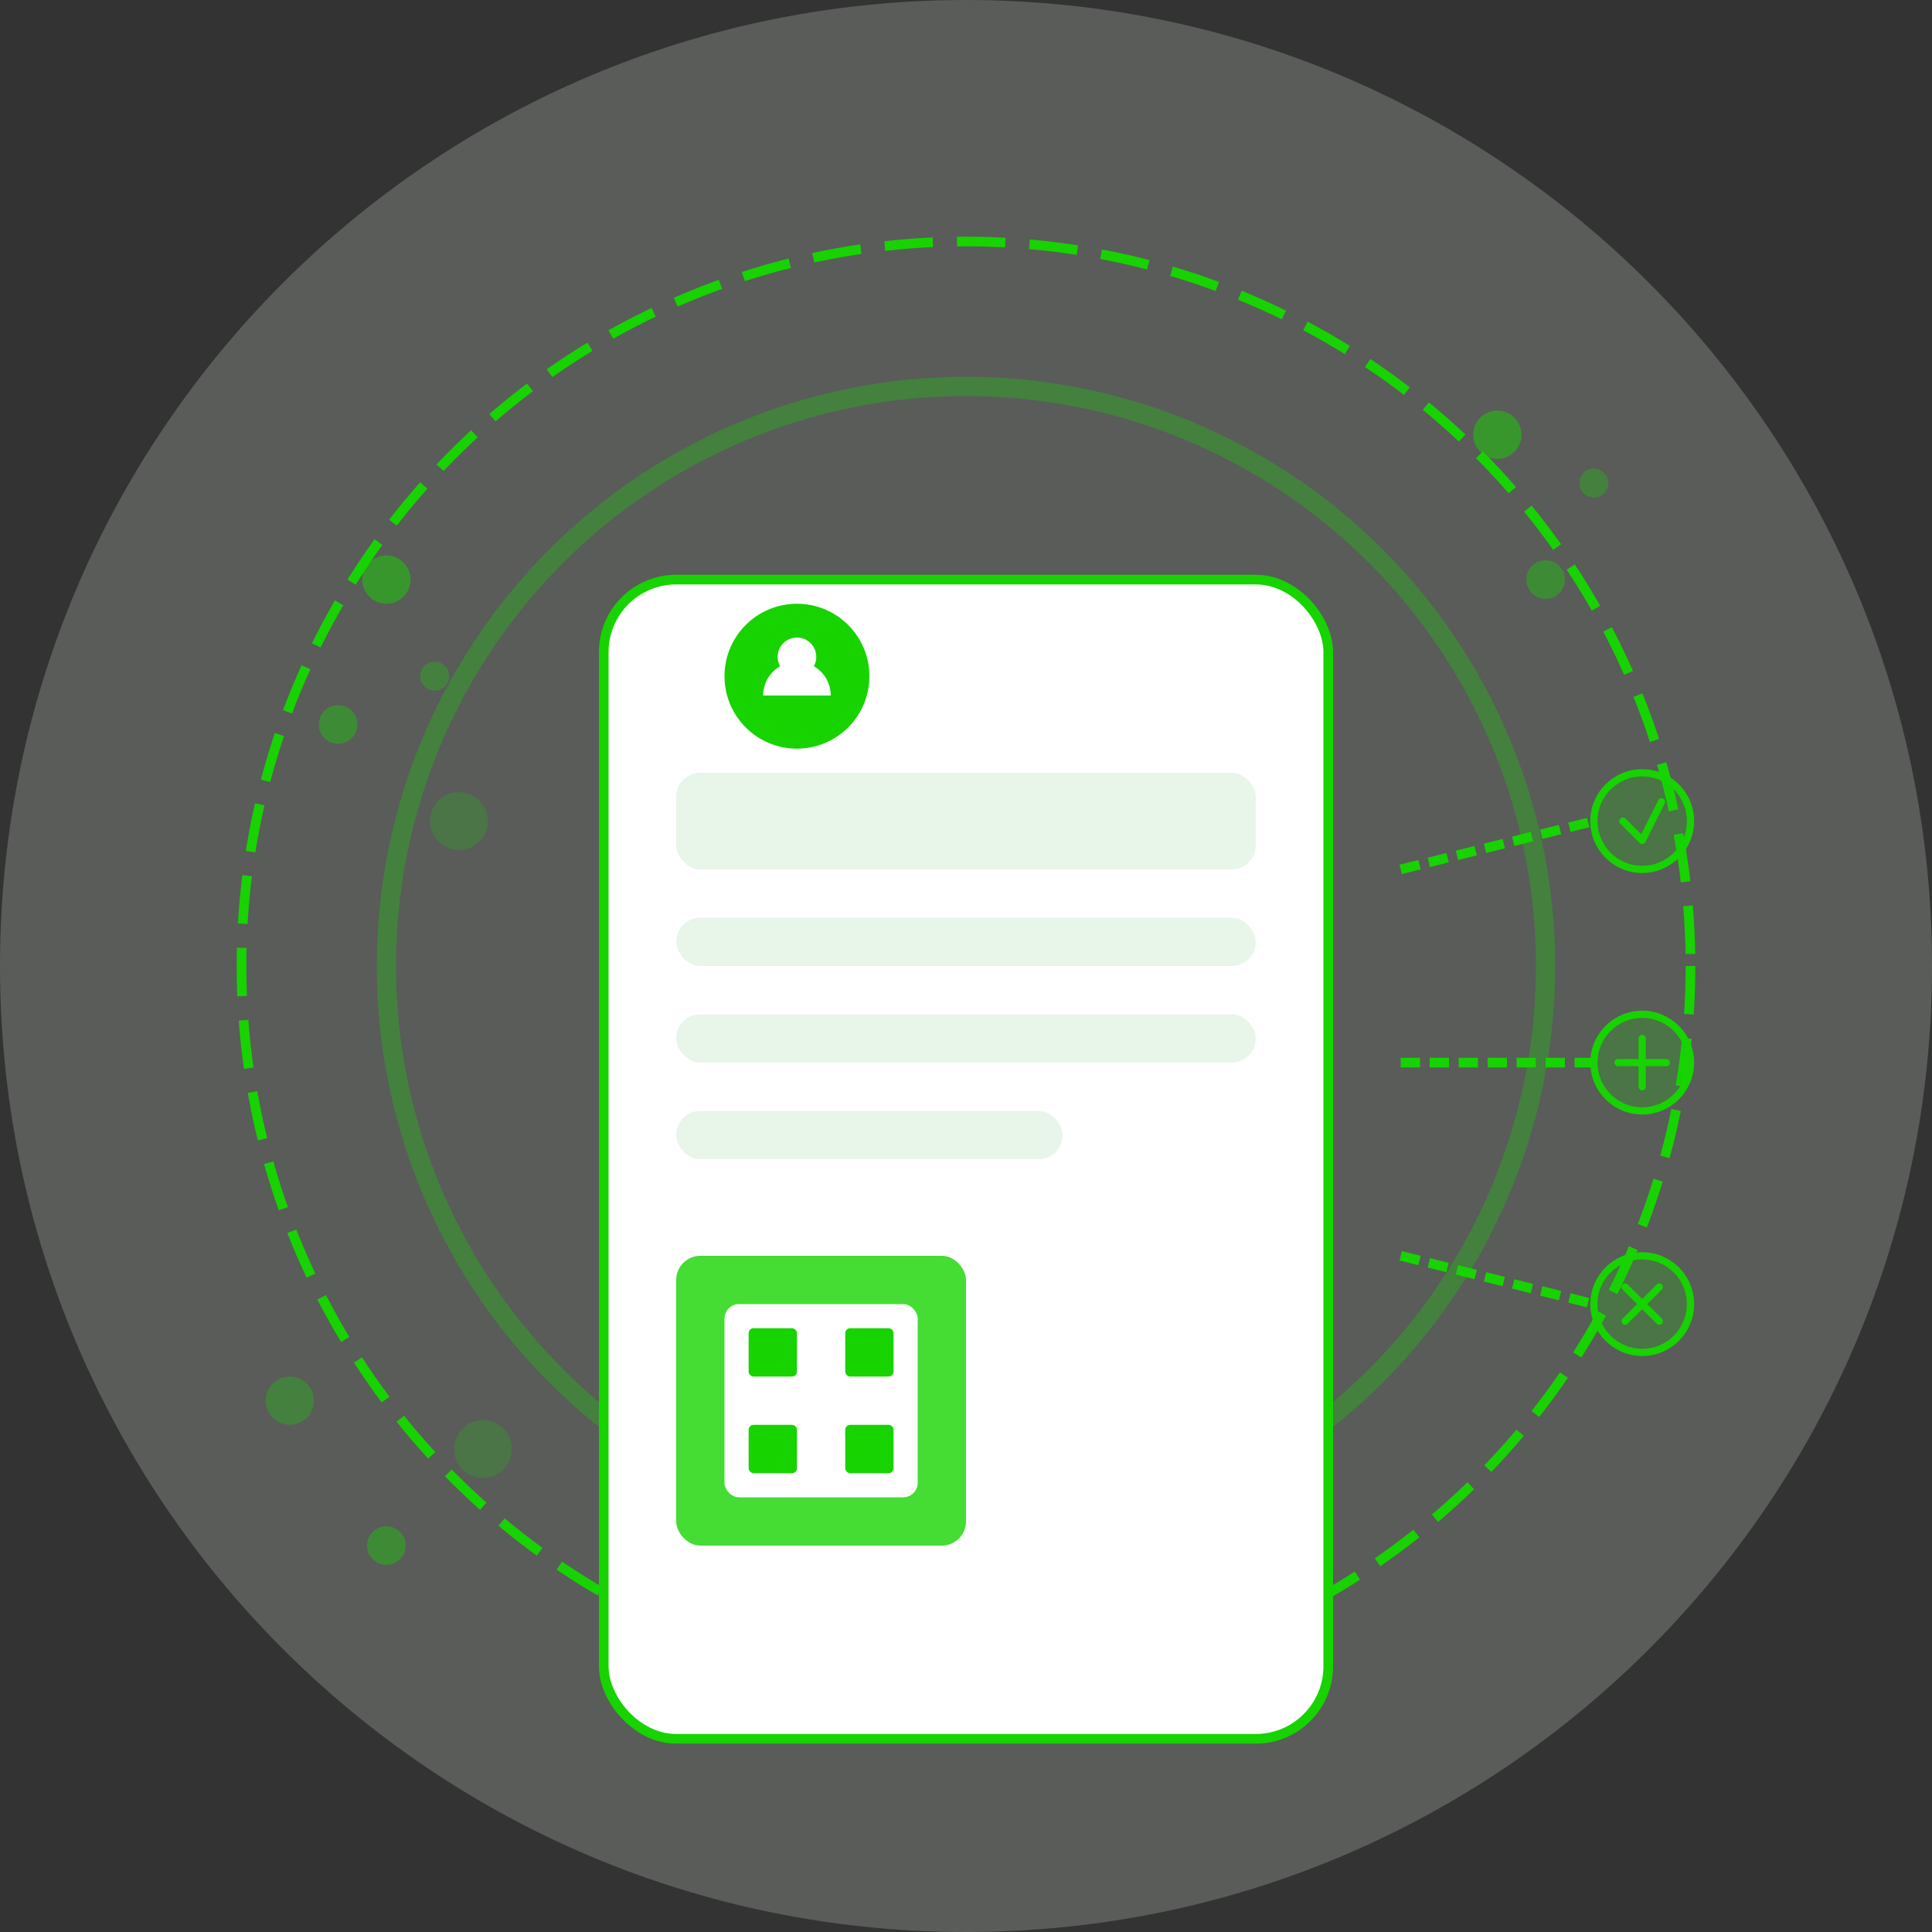 <?xml version="1.0" encoding="UTF-8"?>
<svg width="400" height="400" viewBox="0 0 400 400" fill="none" xmlns="http://www.w3.org/2000/svg">
  <rect x="0" y="0" width="400" height="400" fill="#333333" stroke="none"/>
  <g clip-path="url(#clip0_1_2)">
    <path d="M200 400C310.457 400 400 310.457 400 200C400 89.543 310.457 0 200 0C89.543 0 0 89.543 0 200C0 310.457 89.543 400 200 400Z" fill="#F0FFF0" fill-opacity="0.2"/>
    
    <!-- Círculos decorativos -->
    <circle cx="200" cy="200" r="150" stroke="#17d300" stroke-width="2" stroke-dasharray="10 5" fill="none"/>
    <circle cx="200" cy="200" r="120" stroke="#17d300" stroke-opacity="0.3" stroke-width="4" fill="none"/>
    
    <!-- Cartão Digital -->
    <rect x="125" y="120" width="150" height="240" rx="15" fill="white" stroke="#17d300" stroke-width="2"/>
    <rect x="140" y="160" width="120" height="20" rx="5" fill="#E8F5E9"/>
    <rect x="140" y="190" width="120" height="10" rx="5" fill="#E8F5E9"/>
    <rect x="140" y="210" width="120" height="10" rx="5" fill="#E8F5E9"/>
    <rect x="140" y="230" width="80" height="10" rx="5" fill="#E8F5E9"/>
    
    <!-- Código QR -->
    <rect x="140" y="260" width="60" height="60" rx="5" fill="#17d300" fill-opacity="0.8"/>
    <rect x="150" y="270" width="40" height="40" rx="3" fill="white"/>
    <rect x="155" y="275" width="10" height="10" rx="1" fill="#17d300"/>
    <rect x="175" y="275" width="10" height="10" rx="1" fill="#17d300"/>
    <rect x="155" y="295" width="10" height="10" rx="1" fill="#17d300"/>
    <rect x="175" y="295" width="10" height="10" rx="1" fill="#17d300"/>
    
    <!-- Avatar -->
    <circle cx="165" cy="140" r="15" fill="#17d300"/>
    <path d="M165 132C162.791 132 161 133.791 161 136C161 138.209 162.791 140 165 140C167.209 140 169 138.209 169 136C169 133.791 167.209 132 165 132Z" fill="white"/>
    <path d="M172 144C172 140.134 168.866 137 165 137C161.134 137 158 140.134 158 144H172Z" fill="white"/>
    
    <!-- Linhas de conexão -->
    <path d="M290 180 L330 170" stroke="#17d300" stroke-width="2" stroke-dasharray="4 2"/>
    <path d="M290 220 L330 220" stroke="#17d300" stroke-width="2" stroke-dasharray="4 2"/>
    <path d="M290 260 L330 270" stroke="#17d300" stroke-width="2" stroke-dasharray="4 2"/>
    
    <!-- Ícones à direita -->
    <circle cx="340" cy="170" r="10" fill="#17d300" fill-opacity="0.2" stroke="#17d300" stroke-width="1.5"/>
    <path d="M336 170 L340 174 L344 166" stroke="#17d300" stroke-width="1.5" stroke-linecap="round" stroke-linejoin="round"/>
    
    <circle cx="340" cy="220" r="10" fill="#17d300" fill-opacity="0.2" stroke="#17d300" stroke-width="1.5"/>
    <path d="M335 220 L345 220 M340 215 L340 225" stroke="#17d300" stroke-width="1.5" stroke-linecap="round"/>
    
    <circle cx="340" cy="270" r="10" fill="#17d300" fill-opacity="0.2" stroke="#17d300" stroke-width="1.5"/>
    <path d="M335 270 L345 270 M340 265 L340 275" stroke="#17d300" stroke-width="1.5" stroke-linecap="round" stroke-linejoin="round" transform="rotate(45 340 270)"/>
    
    <!-- Pequenos círculos decorativos -->
    <circle cx="80" cy="120" r="5" fill="#17d300" fill-opacity="0.5"/>
    <circle cx="90" cy="140" r="3" fill="#17d300" fill-opacity="0.3"/>
    <circle cx="70" cy="150" r="4" fill="#17d300" fill-opacity="0.4"/>
    <circle cx="95" cy="170" r="6" fill="#17d300" fill-opacity="0.2"/>
    
    <circle cx="320" cy="120" r="4" fill="#17d300" fill-opacity="0.4"/>
    <circle cx="330" cy="100" r="3" fill="#17d300" fill-opacity="0.3"/>
    <circle cx="310" cy="90" r="5" fill="#17d300" fill-opacity="0.5"/>
    
    <circle cx="100" cy="300" r="6" fill="#17d300" fill-opacity="0.2"/>
    <circle cx="80" cy="320" r="4" fill="#17d300" fill-opacity="0.4"/>
    <circle cx="60" cy="290" r="5" fill="#17d300" fill-opacity="0.3"/>
  </g>
  <defs>
    <clipPath id="clip0_1_2">
      <rect width="400" height="400" fill="white"/>
    </clipPath>
  </defs>
</svg>
